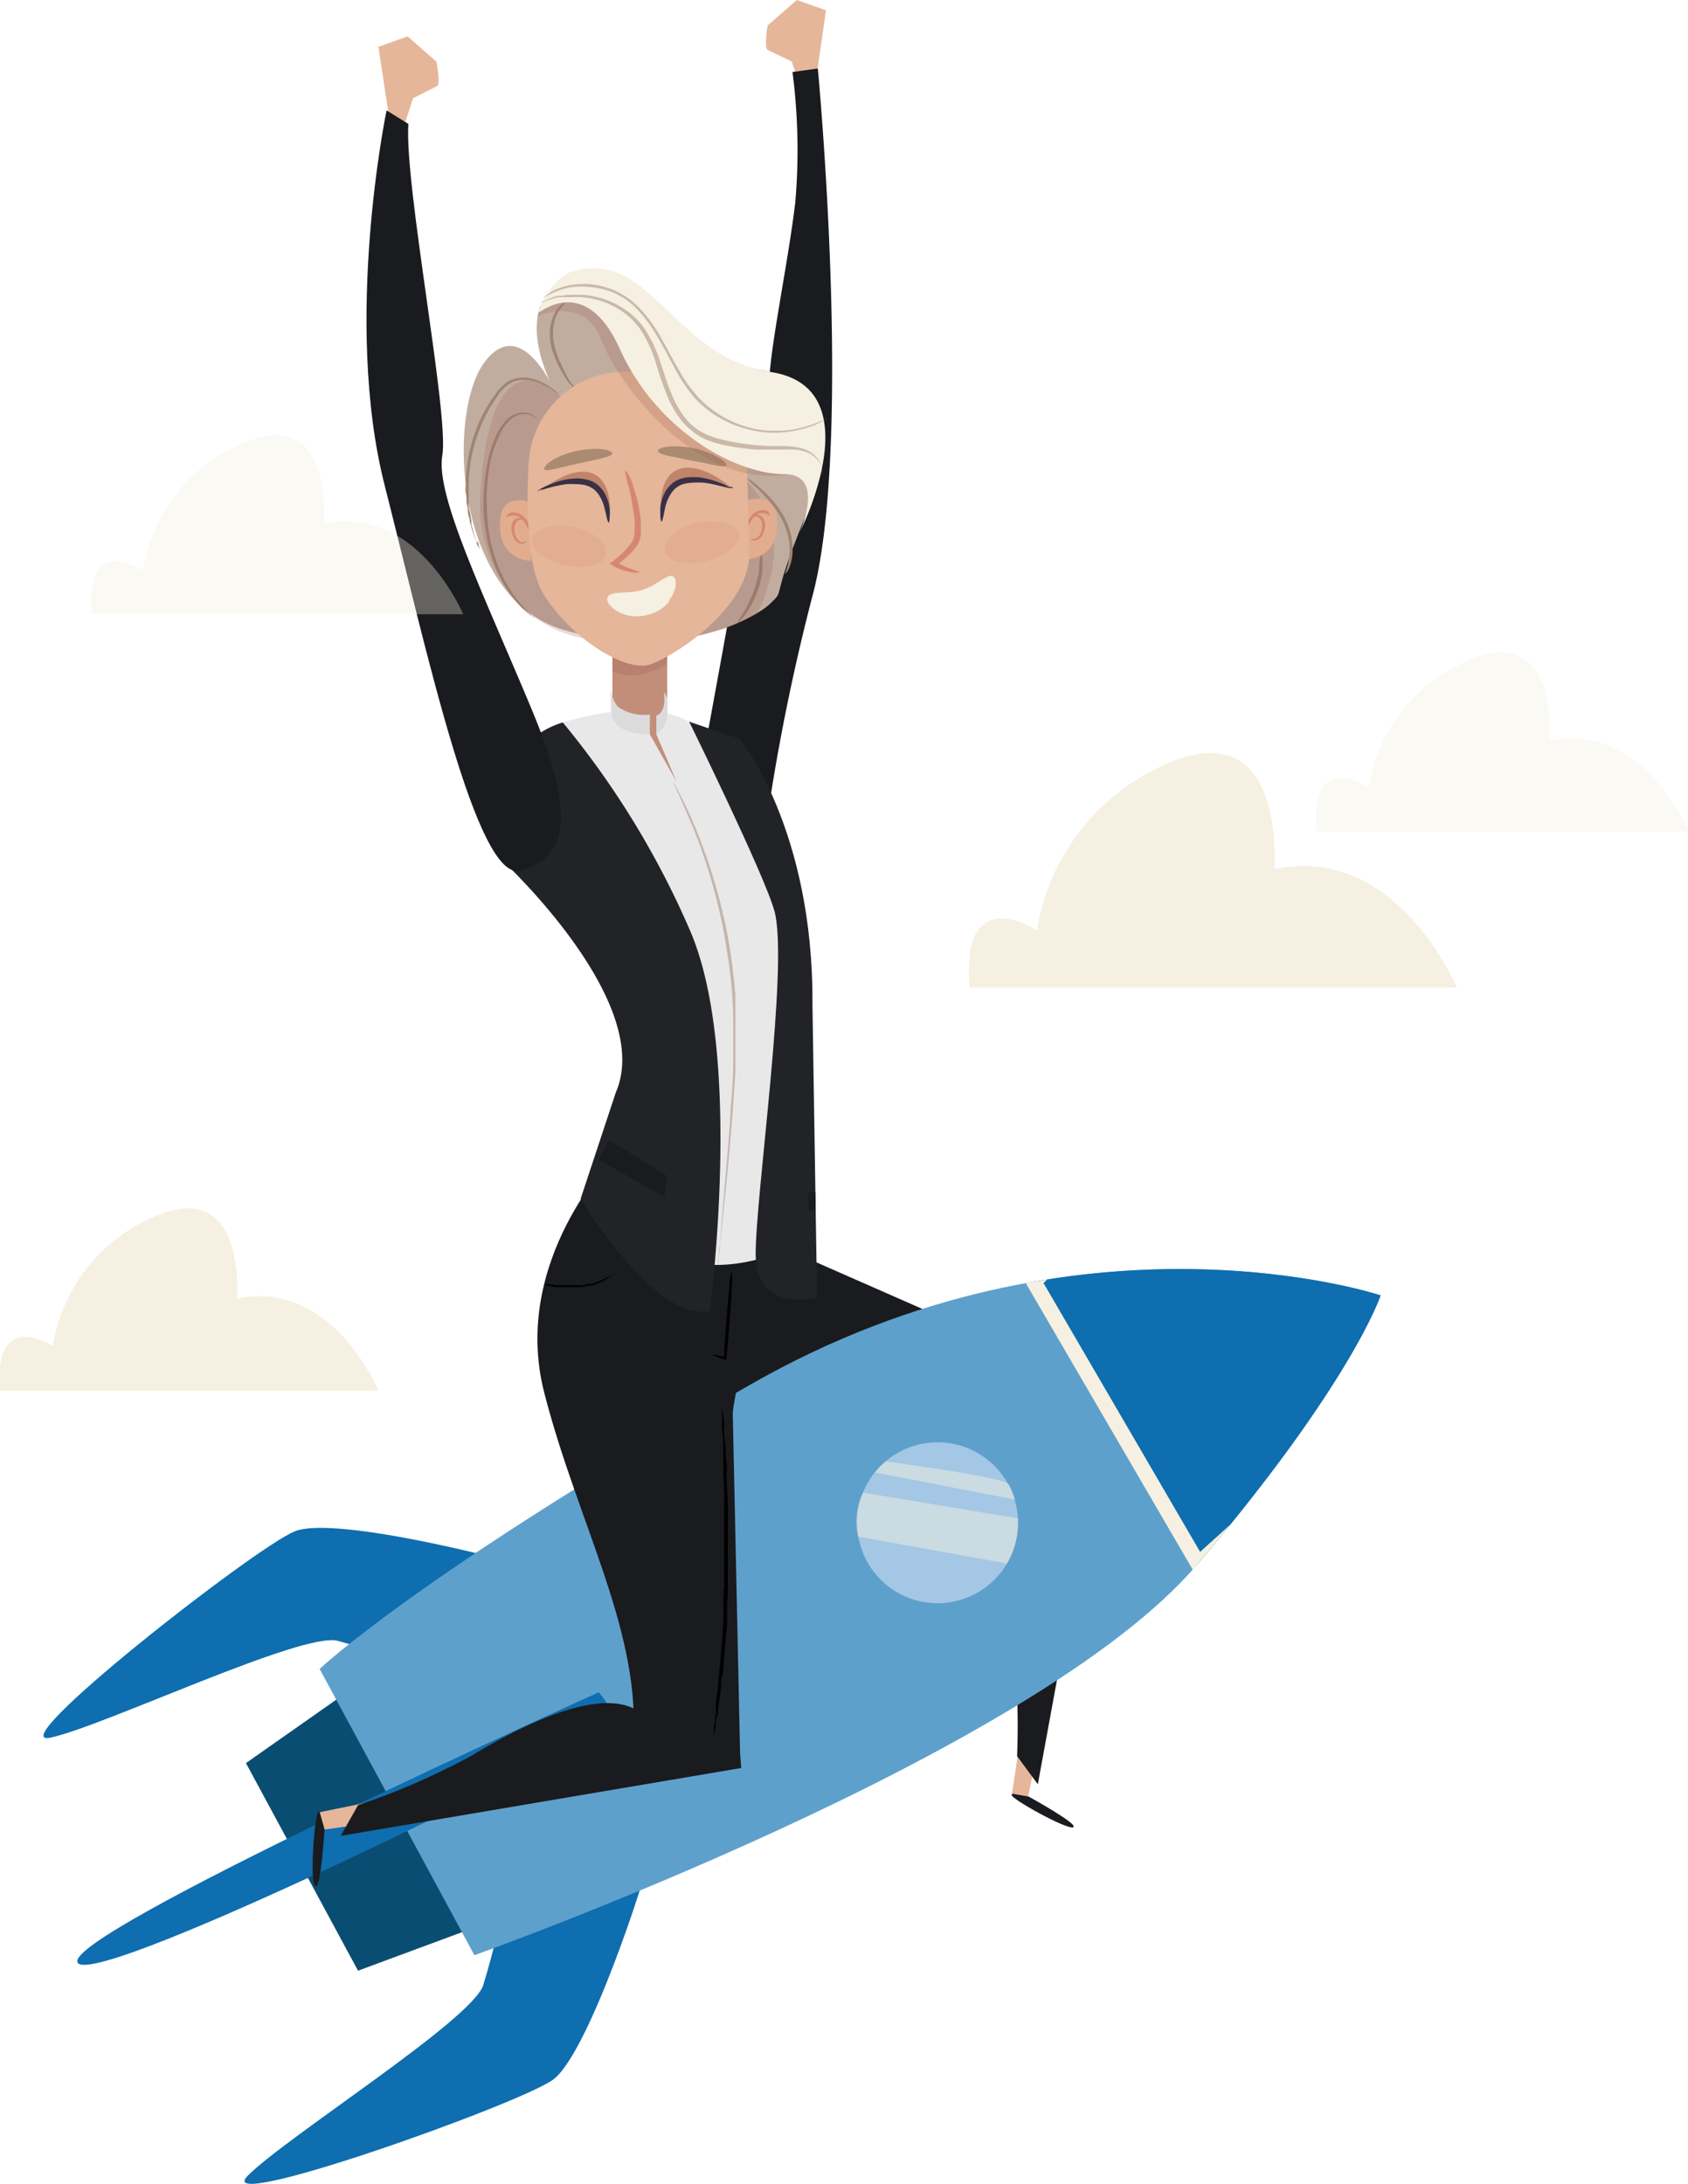 <svg xmlns="http://www.w3.org/2000/svg" xmlns:xlink="http://www.w3.org/1999/xlink" viewBox="0 0 109.95 142.22"><defs><style>.cls-1{fill:none;}.cls-2{fill:#e5b699;}.cls-3{fill:#1a1b1e;}.cls-10,.cls-4{fill:#0e6eaf;}.cls-5{fill:#0a4d72;}.cls-6{fill:#5ea0cc;}.cls-7{fill:#a3c7e5;}.cls-25,.cls-27,.cls-8{fill:#f5f0e1;}.cls-8{opacity:0.5;}.cls-9{clip-path:url(#clip-path);}.cls-10{stroke:#f5f0e1;stroke-miterlimit:10;}.cls-11{fill:#e8e8e8;}.cls-12{fill:#222326;}.cls-13{fill:#c38e79;}.cls-14{opacity:0.51;}.cls-15{fill:#a08472;}.cls-16,.cls-18{fill:#995e52;}.cls-16{opacity:0.28;}.cls-17{fill:#c1ad9f;}.cls-18{opacity:0.22;}.cls-19{fill:#e2ad8f;}.cls-20{fill:#d68772;}.cls-21{fill:#bf846a;}.cls-22{fill:#3a3047;}.cls-23{opacity:0.19;}.cls-24{fill:#aa8b71;}.cls-26{fill:#dbdbdb;}.cls-27{opacity:0.34;}</style><clipPath id="clip-path"><path class="cls-1" d="M89.93,84.36s-19.5-6.49-41,5.78-28.11,18.55-28.11,18.55l10.08,18.64s36.55-13,47.11-25.48C88.08,90,89.93,84.36,89.93,84.36Z"/></clipPath></defs><title>rocket_happyРесурс 7</title><g id="Слой_2" data-name="Слой 2"><g id="Objects"><polygon class="cls-2" points="66.38 113.74 65.92 116.81 66.92 117.24 67.54 114.25 66.38 113.74"/><path class="cls-3" d="M65.92,116.81,67,117s3.35,1.84,2.9,2-4.15-1.92-4-2.11S65.92,116.81,65.92,116.81Z"/><path class="cls-3" d="M58,85.28l14.3,5.3-4.7,25.62-1.35-1.83a51.09,51.09,0,0,0-.33-8.08c-.52-3.18-1.22-9.3,1-11L58.36,93Z"/><path class="cls-3" d="M68.85,96.44C63,93,55.58,94,47.59,92.67S36.07,82.48,36.07,82.48C39,69.59,50.43,80.79,52.7,82l19,8.35"/><path class="cls-4" d="M34.5,102.1c-.45-.26-12.65-3.47-15.31-2.37S-.15,113.9,3.3,113.16s16.44-6.93,18.71-6.3,4.62,1.47,4.62,1.47Z"/><path class="cls-4" d="M42.19,121.27c0,.52-3.84,12.54-6.2,14.19s-22.33,8.74-19.85,6.23,14.65-10.17,15.34-12.42,1.23-4.7,1.23-4.7Z"/><polygon class="cls-5" points="24.14 109.12 16.02 114.82 23.32 128.34 32.45 124.96 24.14 109.12"/><path class="cls-6" d="M89.93,84.36s-19.5-6.49-41,5.78-28.11,18.55-28.11,18.55l10.08,18.64s36.55-13,47.11-25.48C88.08,90,89.93,84.36,89.93,84.36Z"/><path class="cls-7" d="M63.56,103.78a5.24,5.24,0,1,1,2.12-7.1A5.24,5.24,0,0,1,63.56,103.78Z"/><path class="cls-8" d="M56.21,97.2,66.3,98.88a5.19,5.19,0,0,1-.71,2.94l-9.69-1.75A4.35,4.35,0,0,1,56.21,97.2Z"/><path class="cls-8" d="M57,95.89l9.11,1.77a4,4,0,0,0-.41-1c-.29-.47-8-1.48-8-1.48A3.77,3.77,0,0,0,57,95.89Z"/><path class="cls-4" d="M39,110.21S3.93,126,5.06,127.82s34.57-14.76,34.82-15.56S39,110.21,39,110.21Z"/><g class="cls-9"><polygon class="cls-10" points="67.34 83.47 78.05 101.85 93.51 87.86 92.7 81.88 84.99 75.81 71.85 79.14 67.34 83.47"/></g><path class="cls-2" d="M53.8.67l-.68,4.76L52.24,6l-.67-2S50.24,3.38,50,3.25s0-1.59,0-1.59L51.9,0Z"/><polygon class="cls-2" points="23.9 117.39 20.82 118.02 20.85 119.19 23.93 118.75 23.9 117.39"/><path class="cls-3" d="M20.82,118l.32,1.13s-.25,4.08-.62,3.69,0-4.93.23-4.82S20.82,118,20.82,118Z"/><path class="cls-3" d="M45.52,50.86s4.4-23.69,4.6-26.37S51.34,17,51.8,13.2a39.68,39.68,0,0,0-.18-8.51l1.65-.23S55.54,28.37,53,38.51a136.52,136.52,0,0,0-3.17,15.78Z"/><path class="cls-3" d="M47,98.68l1.28,16.46-26.09,4.42,1.13-2a46.83,46.83,0,0,0,7.43-3.24c2.75-1.67,8.19-4.58,10.8-2.9l-1.65-9.61Z"/><path class="cls-3" d="M41.21,113.7c.68-7.21-3.55-14.38-5.76-23S40,75.3,40,75.3c13.38-1.61,7.86,14,7.73,16.75l.48,22.35"/><path class="cls-11" d="M36.36,47.14s5.36-1.87,8.53-.14L51,59.12l.41,8.81L50,81.82s-8.28,3.07-9.74-5.17c0,0,2.71-10.23.92-13.54s-6.94-12-6.94-12Z"/><path class="cls-12" d="M32.68,52.42l0,3.58s10,9.23,7.43,15.15l-2.29,6.92s4.81,8.05,8.41,7.31c0,0,2.23-16.65-1.28-24.77a56.23,56.23,0,0,0-8.29-13.56h0A5.55,5.55,0,0,0,32.68,52.42Z"/><path class="cls-12" d="M44.89,47l3.32,1.13S53,54,52.92,65.41l.3,19.09s-4,1.07-4-2.82,2.16-18.8,1.23-22.33C49.81,57,44.89,47,44.89,47Z"/><polygon class="cls-13" points="42.34 47.84 44.07 50.91 42.76 47.84 42.75 46.12 41.51 45.71 42.34 47.84"/><g class="cls-14"><path class="cls-15" d="M46.81,82.38a1.17,1.17,0,0,1,0-.33c0-.21,0-.52.07-.93.07-.81.17-2,.29-3.43s.28-3.17.41-5.09c0-.47.07-1,.1-1.47s.06-1,.08-1.53c0-.26,0-.53,0-.79s0-.53,0-.8,0-.54,0-.82,0-.54,0-.82a28,28,0,0,0-.23-3.22c-.13-1-.3-2-.49-3a38.27,38.27,0,0,0-1.38-4.9c-.48-1.37-1-2.44-1.3-3.18-.16-.37-.3-.65-.39-.85s-.13-.3-.13-.3a1.28,1.28,0,0,1,.17.28c.1.19.25.47.43.83a31.47,31.47,0,0,1,1.36,3.17,37.93,37.93,0,0,1,1.43,4.91c.2.94.37,1.94.5,3,0,.26.07.52.1.79s0,.53.07.8l0,.41c0,.13,0,.27,0,.41s0,.27,0,.41,0,.28,0,.42,0,.55,0,.83,0,.54,0,.81,0,.54,0,.81,0,.53,0,.79c0,.52-.06,1-.09,1.54s-.06,1-.1,1.47c-.15,1.92-.31,3.64-.46,5.09s-.27,2.61-.36,3.42c0,.4-.08.72-.11.93S46.81,82.38,46.81,82.38Z"/></g><polygon class="cls-3" points="39.66 74.23 39 75.53 43.26 77.95 43.47 76.6 39.66 74.23"/><polygon class="cls-3" points="52.66 77.63 52.66 78.85 53.13 78.85 53.11 77.62 52.66 77.63"/><path d="M46.38,88.22a3.52,3.52,0,0,1,.88.18l-.1.06c0-.59.08-1.43.15-2.37s.14-1.71.2-2.3a3.92,3.92,0,0,1,.15-1,4.09,4.09,0,0,1,0,1c0,.59-.07,1.41-.14,2.31s-.15,1.77-.21,2.36v.09l-.08,0A3.78,3.78,0,0,1,46.38,88.22Z"/><path d="M40,82.9s0,.06-.13.14l-.08.06-.1.07a2.5,2.5,0,0,1-.24.16l-.15.09-.17.08c-.11.06-.24.1-.38.16l-.21.06-.11,0-.11,0a3.39,3.39,0,0,1-.48.1,4.05,4.05,0,0,1-.48,0h-.46l-.4,0-.19,0-.16,0c-.11,0-.2-.06-.28-.08l-.12,0-.09,0c-.11,0-.17-.08-.16-.1s.07,0,.19,0l.09,0,.12,0,.28.06.16,0,.18,0,.39,0h.44a3.73,3.73,0,0,0,.46,0c.16,0,.31,0,.46-.09l.11,0,.11,0,.2-.06a3.19,3.19,0,0,0,.37-.13l.17-.07.15-.07.25-.13.11,0,.08,0C40,82.91,40,82.89,40,82.9Z"/><path class="cls-13" d="M39.89,42.8l0,3.53a1,1,0,0,0,1,1h1.57a1,1,0,0,0,1-1l0-3.9Z"/><path class="cls-16" d="M39.89,42.8v.92s1.39.84,3.54-.48l.09-1Z"/><path class="cls-17" d="M36.25,25.7s-3.53-6,1.08-7.71,7.23,5.33,12,6.06,5.21,4.52,3,9.9-1.11,4.36-2.18,5.38S43.73,43.16,36.64,41s-7.54-14.1-5.09-17.4S36.25,25.7,36.25,25.7Z"/><path class="cls-15" d="M34.81,40.24s-.06,0-.14-.09a4.41,4.41,0,0,1-.38-.31L34,39.6l-.28-.3a7.22,7.22,0,0,1-.62-.8A9.27,9.27,0,0,1,32,36.14a9.81,9.81,0,0,1-.35-1.51A11.13,11.13,0,0,1,31.49,33a15.19,15.19,0,0,1,.08-1.67,12.2,12.2,0,0,1,.26-1.53,7.15,7.15,0,0,1,.44-1.33,3.55,3.55,0,0,1,.66-1.05,1.68,1.68,0,0,1,.88-.53,1.34,1.34,0,0,1,.77.09.9.9,0,0,1,.38.32.41.41,0,0,1,.06.11.1.1,0,0,1,0,0s0,0,0,0a.58.58,0,0,0-.08-.1,1,1,0,0,0-.37-.26,1.21,1.21,0,0,0-.72-.05,1.52,1.52,0,0,0-.79.51,3.48,3.48,0,0,0-.6,1A7.46,7.46,0,0,0,32,29.82a11.35,11.35,0,0,0-.24,1.51A12.47,12.47,0,0,0,31.71,33a12.23,12.23,0,0,0,.13,1.63,10.7,10.7,0,0,0,.34,1.48,9.11,9.11,0,0,0,1.08,2.34,7.24,7.24,0,0,0,.59.8,2.86,2.86,0,0,0,.27.31,3,3,0,0,0,.23.25l.34.34Q34.81,40.22,34.81,40.24Z"/><path class="cls-18" d="M36.66,25.94s-4.78-5.2-5.38,6.47a9.2,9.2,0,0,0,2.46,6.8,7.56,7.56,0,0,0,4.59,2.41Z"/><path class="cls-15" d="M36.77,19.73s0,0,0,.05l-.12.14a2.39,2.39,0,0,0-.36.53,2.8,2.8,0,0,0-.25.91,3.33,3.33,0,0,0,.08,1.16,5.56,5.56,0,0,0,.39,1.11c.15.34.3.63.43.88a4.27,4.27,0,0,0,.35.54c.1.12.16.18.15.19s-.09,0-.21-.13a2.63,2.63,0,0,1-.42-.53c-.15-.24-.31-.53-.48-.86a6,6,0,0,1-.42-1.15,3.47,3.47,0,0,1-.07-1.23,2.92,2.92,0,0,1,.32-1,2.06,2.06,0,0,1,.43-.52.55.55,0,0,1,.15-.11S36.77,19.72,36.77,19.73Z"/><path class="cls-15" d="M51.14,37.38a2,2,0,0,1,.08-.28,4,4,0,0,0,.17-.76,3.79,3.79,0,0,0,0-1.15,4.59,4.59,0,0,0-.17-.66,4.77,4.77,0,0,0-.28-.67,6.55,6.55,0,0,0-.79-1.18c-.28-.33-.56-.61-.8-.85a8.45,8.45,0,0,1-.78-.75,4.47,4.47,0,0,1,.88.64,8.29,8.29,0,0,1,.85.84,6.5,6.5,0,0,1,.83,1.2,5.3,5.3,0,0,1,.29.71,3.61,3.61,0,0,1,.16.69,3.7,3.7,0,0,1,0,1.2,2.7,2.7,0,0,1-.24.77C51.22,37.3,51.15,37.39,51.14,37.38Z"/><path class="cls-15" d="M48,40.6a3.55,3.55,0,0,1,.37-.62l.19-.31.19-.37a8,8,0,0,0,.37-.88,7.62,7.62,0,0,0,.26-.92,3.2,3.2,0,0,0,.07-.41l0-.18a1.1,1.1,0,0,0,0-.18A4,4,0,0,1,49.6,36a2.14,2.14,0,0,1,.06.73,1.09,1.09,0,0,1,0,.18c0,.06,0,.13,0,.19s0,.28-.06.43a6.12,6.12,0,0,1-.65,1.85l-.21.37-.21.3C48.23,40.43,48,40.62,48,40.6Z"/><path class="cls-15" d="M31.45,36.05a4,4,0,0,1-.28-.54l0-.07,0-.08L31,35.2c-.05-.11-.09-.23-.14-.37s-.09-.27-.14-.43,0-.15-.07-.23l-.06-.26c0-.09,0-.17-.06-.27a2.33,2.33,0,0,1-.05-.28q0-.28-.09-.6c0-.2,0-.42-.05-.64s0-.46,0-.69a10.12,10.12,0,0,1,.51-3,9.53,9.53,0,0,1,1.39-2.72,4,4,0,0,1,.45-.54,2.1,2.1,0,0,1,.54-.4,1.82,1.82,0,0,1,.3-.11,1.57,1.57,0,0,1,.3-.05,1.87,1.87,0,0,1,.58,0,2.93,2.93,0,0,1,.92.3,4.55,4.55,0,0,1,.62.38,3,3,0,0,1,.48.38,4.89,4.89,0,0,1-.52-.32c-.17-.1-.38-.22-.63-.34a2.82,2.82,0,0,0-.89-.25,2,2,0,0,0-.54,0l-.27.05a1.09,1.09,0,0,0-.27.11,2.49,2.49,0,0,0-.91.89,9.76,9.76,0,0,0-1.35,2.68,10.37,10.37,0,0,0-.52,2.95v.68c0,.22,0,.43,0,.64s0,.4.08.59a39970472915091,39970472915091,0,0,1,.1.54c0,.08,0,.17,0,.25l.06.24.12.43.12.37.06.16s0,.05,0,.08l0,.07A2.68,2.68,0,0,1,31.45,36.05Z"/><path class="cls-18" d="M48.53,31.26s3.67,2.82.78,8.71L48,40.64A5.46,5.46,0,0,1,47,41l-1.8.47S49.71,33.71,48.53,31.26Z"/><path class="cls-19" d="M34.58,32.72s-1.91-.75-2,1.18c-.19,2.65,2,2.62,2,2.62Z"/><path class="cls-20" d="M33,33.69s0,0,0-.1a.51.51,0,0,1,.23-.19.73.73,0,0,1,.43,0,1,1,0,0,1,.46.25,1.72,1.72,0,0,1,.29.41,2,2,0,0,1,.14.38c0,.23,0,.38,0,.38s-.05-.14-.14-.33a2.45,2.45,0,0,0-.16-.33,1.54,1.54,0,0,0-.27-.36.79.79,0,0,0-.36-.21.53.53,0,0,0-.33,0C33.1,33.59,33,33.71,33,33.69Z"/><path class="cls-20" d="M34.27,35.18s0,0,0,.11a.36.36,0,0,1-.29.12.56.56,0,0,1-.41-.23,1.08,1.08,0,0,1-.22-.5,1,1,0,0,1,0-.55.67.67,0,0,1,.28-.37.44.44,0,0,1,.31,0c.08,0,.1.07.09.08h-.1a.37.37,0,0,0-.22.08.55.55,0,0,0-.18.3,1.12,1.12,0,0,0,0,.45.92.92,0,0,0,.16.42.49.49,0,0,0,.27.2.39.39,0,0,0,.23,0S34.26,35.17,34.27,35.18Z"/><path class="cls-19" d="M48.53,32.63s1.91-.77,2.07,1.16c.22,2.65-2,2.64-2,2.64Z"/><path class="cls-20" d="M50.12,33.59s-.1-.11-.3-.15a.61.61,0,0,0-.33,0,.82.82,0,0,0-.36.22,1.83,1.83,0,0,0-.26.36,2.45,2.45,0,0,0-.16.33c-.08.2-.1.33-.13.33s-.06-.14,0-.37a1.61,1.61,0,0,1,.14-.38,1.59,1.59,0,0,1,.29-.42.9.9,0,0,1,.45-.26.73.73,0,0,1,.43,0,.5.5,0,0,1,.23.18C50.13,33.54,50.13,33.58,50.12,33.59Z"/><path class="cls-20" d="M48.87,35.09s0,0,.09,0a.49.49,0,0,0,.23,0,.47.47,0,0,0,.27-.21,1.23,1.23,0,0,0,.16-.42,1.33,1.33,0,0,0,0-.45.61.61,0,0,0-.18-.3.46.46,0,0,0-.23-.07h-.1s0,0,.09-.08a.35.35,0,0,1,.31,0,.59.59,0,0,1,.29.36,1.11,1.11,0,0,1,0,.55,1.2,1.2,0,0,1-.22.5.55.55,0,0,1-.41.23.34.34,0,0,1-.29-.11C48.86,35.14,48.86,35.09,48.87,35.09Z"/><path class="cls-2" d="M41.72,24.27a6.33,6.33,0,0,0-7.29,5.94c-.15,3-.1,6.81,1,8.52,1.89,3,5.36,5,6.85,4.56s6.58-3.67,6.52-7.29-.27-8.69-.27-8.69A16.35,16.35,0,0,0,41.72,24.27Z"/><path class="cls-21" d="M43.09,33.76s-.46-2.86,1.32-3.26c1.45-.31,3.16,1.21,3.16,1.21S43.33,29.38,43.09,33.76Z"/><path class="cls-22" d="M47.75,31.78s-.11,0-.27,0l-.68-.16a7.76,7.76,0,0,0-1-.19,5.68,5.68,0,0,0-.59,0,3.17,3.17,0,0,0-.61.07,1.46,1.46,0,0,0-.52.24,1.56,1.56,0,0,0-.37.4,2.85,2.85,0,0,0-.38.9c-.06.27-.1.51-.14.67s-.07.26-.1.26-.05-.1-.07-.27a4.69,4.69,0,0,1,0-.72,2.72,2.72,0,0,1,.34-1,2,2,0,0,1,.45-.52,1.81,1.81,0,0,1,.67-.32,2.9,2.9,0,0,1,.71-.07,3.31,3.31,0,0,1,.64.06,5.4,5.4,0,0,1,1,.28,4.89,4.89,0,0,1,.65.29C47.68,31.69,47.76,31.75,47.75,31.78Z"/><path class="cls-20" d="M41.67,37.27s-.18.07-.5,0a3.08,3.08,0,0,1-1.25-.44l-.21-.13.21-.15a7.12,7.12,0,0,0,.84-.76,3.11,3.11,0,0,0,.39-.49,1.09,1.09,0,0,0,.18-.56,5.67,5.67,0,0,0,0-.82c0-.28-.06-.54-.1-.79-.07-.5-.16-.95-.25-1.32a5.4,5.4,0,0,1-.27-1.23,2.86,2.86,0,0,1,.55,1.15,9.62,9.62,0,0,1,.36,1.33q.07.39.12.81c0,.15,0,.29,0,.44a2.46,2.46,0,0,1,0,.47,1.36,1.36,0,0,1-.08.39,1.49,1.49,0,0,1-.17.36,4.15,4.15,0,0,1-.45.54,5.7,5.7,0,0,1-.94.76v-.28a4,4,0,0,0,1.1.53C41.5,37.2,41.67,37.23,41.67,37.27Z"/><g class="cls-23"><path class="cls-20" d="M48.13,34.82a1.15,1.15,0,0,1-.56,1,4.1,4.1,0,0,1-1.53.71,4.15,4.15,0,0,1-1.69.09,1.17,1.17,0,0,1-1-.61,1,1,0,0,1,.39-1.09,3.64,3.64,0,0,1,1.64-.85,3.58,3.58,0,0,1,1.84,0C47.77,34.19,48.09,34.47,48.13,34.82Z"/></g><g class="cls-23"><path class="cls-20" d="M39.44,36.2a1.17,1.17,0,0,1-.92.65,4.61,4.61,0,0,1-3.26-.67,1.17,1.17,0,0,1-.59-1c0-.34.33-.64.82-.8a3.63,3.63,0,0,1,1.85-.07,3.53,3.53,0,0,1,1.66.79A1,1,0,0,1,39.44,36.2Z"/></g><path class="cls-24" d="M47.3,30.3c0,.1-.32.08-.72,0l-.7-.15L45.05,30l-.84-.18-.7-.14c-.39-.09-.65-.19-.66-.31s.26-.23.69-.29a4.5,4.5,0,0,1,.76,0,6.28,6.28,0,0,1,.92.12,4.92,4.92,0,0,1,.89.27,4.47,4.47,0,0,1,.69.33C47.17,30,47.35,30.19,47.3,30.3Z"/><path class="cls-18" d="M35,20.6s3-1.41,4.15,1.5c1.21,3.13,6.39,9.79,12.22,8.8,0,0-10.49-13.7-15.87-11.17l-.31.2"/><path class="cls-25" d="M35.09,20.33c-.06.18,3-2.68,5.29,2.41s7.31,8.13,10.73,8.14c2.68,0,1,3.75,1,3.75s4.76-9.37-1.89-10.4c-6.48-1-7.85-8.22-13.12-6.5A4.28,4.28,0,0,0,35.09,20.33Z"/><g class="cls-14"><path class="cls-15" d="M53.84,27.27a.79.79,0,0,1-.19.12c-.14.08-.34.18-.61.3A7.23,7.23,0,0,1,52,28a7.12,7.12,0,0,1-1.41.18A6.49,6.49,0,0,1,48.9,28,7.15,7.15,0,0,1,45.32,26,9.86,9.86,0,0,1,44,24.07c-.39-.69-.73-1.39-1.1-2a9.56,9.56,0,0,0-1.23-1.75,5.71,5.71,0,0,0-.72-.68l-.2-.14-.19-.13-.4-.22a4.86,4.86,0,0,0-1.61-.44,5.21,5.21,0,0,0-1.39,0,4.89,4.89,0,0,0-1,.3l-.18.08-.16.08-.14.07-.11.06-.21.11.18-.14.11-.08.14-.08L35.9,19l.19-.09a4.21,4.21,0,0,1,1-.33A5,5,0,0,1,40.2,19a4.36,4.36,0,0,1,.42.23l.21.13.2.14a6.16,6.16,0,0,1,.75.7,9.48,9.48,0,0,1,1.27,1.78c.37.65.72,1.35,1.11,2a9.53,9.53,0,0,0,1.31,1.88,7,7,0,0,0,1.67,1.31,6.87,6.87,0,0,0,1.8.71,6.66,6.66,0,0,0,1.67.18A6.27,6.27,0,0,0,52,27.9a6.47,6.47,0,0,0,1-.29C53.55,27.41,53.84,27.25,53.84,27.27Z"/></g><g class="cls-14"><path class="cls-15" d="M53.56,31v-.25s0-.08,0-.13,0-.1,0-.16a1.67,1.67,0,0,0-.18-.35,1.8,1.8,0,0,0-.85-.67,2.74,2.74,0,0,0-.67-.16,6.35,6.35,0,0,0-.78,0h-.87c-.3,0-.62,0-.95,0a16.56,16.56,0,0,1-2.07-.29,7.48,7.48,0,0,1-1.09-.32A3.72,3.72,0,0,1,45,28a4.47,4.47,0,0,1-.45-.42,4.78,4.78,0,0,1-.39-.5,7,7,0,0,1-.62-1.11,24.11,24.11,0,0,1-.82-2.33,8.69,8.69,0,0,0-.93-2.07,4.63,4.63,0,0,0-1.45-1.41,5.3,5.3,0,0,0-1.64-.68,5.11,5.11,0,0,0-1.46-.13l-.32,0-.29,0-.13,0-.13,0-.23.06a5.48,5.48,0,0,0-.67.23.76.76,0,0,1-.23.09l.21-.12a3.4,3.4,0,0,1,.66-.28l.24-.07.13,0,.14,0,.29-.05a3.16,3.16,0,0,1,.32,0,5.37,5.37,0,0,1,1.51.1,5.55,5.55,0,0,1,1.7.68A4.73,4.73,0,0,1,42,21.43a8.8,8.8,0,0,1,1,2.11c.26.76.48,1.55.83,2.32a6.5,6.5,0,0,0,.59,1.07,4.37,4.37,0,0,0,.37.48,4.07,4.07,0,0,0,.43.4,3.86,3.86,0,0,0,1,.57,8.15,8.15,0,0,0,1.07.31,17.43,17.43,0,0,0,2,.31l.93.05H51a6.67,6.67,0,0,1,.8.06,2.91,2.91,0,0,1,.69.18,1.93,1.93,0,0,1,.88.73,1.59,1.59,0,0,1,.17.39,1.1,1.1,0,0,1,0,.16v.25a.31.31,0,0,0,0,.08A.32.32,0,0,1,53.56,31Z"/></g><path class="cls-25" d="M43.82,37.52a.43.43,0,0,1,.19.34,1.37,1.37,0,0,1-.1.65,2.22,2.22,0,0,1-.2.41l-.13.2,0,0,0,.06-.1.12a2.51,2.51,0,0,1-1.15.7A2.82,2.82,0,0,1,41,40.1a2.55,2.55,0,0,1-.91-.37,1.42,1.42,0,0,1-.46-.46.41.41,0,0,1-.05-.39c.11-.21.45-.26.87-.28l.68-.05a3.14,3.14,0,0,0,.68-.13,3.28,3.28,0,0,0,.59-.24l.06,0,0,0,0,0a1.67,1.67,0,0,1,.16-.12l.28-.17a2.43,2.43,0,0,1,.49-.27A.47.47,0,0,1,43.82,37.52Z"/><path class="cls-21" d="M39.7,34s.42-2.87-1.36-3.24c-1.45-.3-3.15,1.25-3.15,1.25S39.41,29.58,39.7,34Z"/><path class="cls-22" d="M35,32s.07-.09.22-.17a5.06,5.06,0,0,1,.64-.3,5.54,5.54,0,0,1,1-.3,4.31,4.31,0,0,1,.65-.07,2.87,2.87,0,0,1,.7.07,1.83,1.83,0,0,1,.68.31,1.94,1.94,0,0,1,.45.51,2.63,2.63,0,0,1,.36,1,4.69,4.69,0,0,1,0,.72q0,.26-.06.27s-.06-.09-.1-.25-.08-.4-.16-.68a2.72,2.72,0,0,0-.38-.89,1.6,1.6,0,0,0-.38-.4,1.75,1.75,0,0,0-.52-.23,3.15,3.15,0,0,0-.61-.06,5.68,5.68,0,0,0-.59,0,9.06,9.06,0,0,0-1,.2c-.29.08-.52.14-.69.17S35,32.06,35,32Z"/><path class="cls-24" d="M35.44,30.55c0-.11.13-.32.5-.55a4.28,4.28,0,0,1,.68-.35,6.67,6.67,0,0,1,.89-.27,6.35,6.35,0,0,1,.92-.13,3.71,3.71,0,0,1,.76,0c.43.05.69.17.69.28s-.26.22-.66.31l-.69.16-.84.18-.83.19-.69.16C35.77,30.63,35.49,30.65,35.44,30.55Z"/><path class="cls-26" d="M39.77,44.7A2.25,2.25,0,0,0,40.22,46a2.88,2.88,0,0,0,2.11.53v1.29s-2.41.1-2.52-1.43Z"/><path class="cls-26" d="M42.75,46.61v1.23a1.75,1.75,0,0,0,.73-1.36v-.74a1.1,1.1,0,0,0-.24-.67h0S43.49,46.32,42.75,46.61Z"/><path d="M46.49,113a1,1,0,0,1,0-.23c0-.14,0-.35.07-.63s0-.29.06-.45,0-.35,0-.54c0-.39.1-.84.15-1.33,0-.24.05-.5.07-.76s.05-.55.08-.84c.05-.58.09-1.19.14-1.84l.06-1,0-.52c0-.17,0-.34,0-.52,0-.35,0-.71.05-1.08l0-1.11c0-.38,0-.75,0-1.11s0-.73,0-1.08v-.53c0-.17,0-.35,0-.52,0-.34,0-.67,0-1,0-.65,0-1.27-.06-1.84,0-.29,0-.57,0-.84s0-.53,0-.77c0-.5,0-.94-.08-1.33,0-.19,0-.38,0-.54s0-.32,0-.46,0-.49,0-.64a.77.77,0,0,1,0-.22s0,.08,0,.22,0,.36.08.63,0,.29.05.46,0,.35,0,.54c0,.39.08.83.11,1.33,0,.24,0,.5.06.77s0,.55,0,.84c0,.58.06,1.2.08,1.85,0,.32,0,.66,0,1,0,.17,0,.34,0,.52V100c0,.36,0,.72,0,1.09s0,.74,0,1.11l0,1.12c0,.36,0,.72-.05,1.08l0,.53,0,.51c0,.34,0,.68-.07,1-.05.65-.1,1.27-.16,1.85,0,.29,0,.56-.09.83s-.06.53-.09.77c0,.49-.12.93-.17,1.32,0,.2,0,.37-.07.54s-.06.32-.08.45c0,.28-.08.49-.11.63A.63.63,0,0,1,46.49,113Z"/><path class="cls-2" d="M24.65,3.05l.72,4.76.88.58.66-2,1.57-.79c.24-.13-.06-1.59-.06-1.59L26.55,2.37Z"/><path class="cls-3" d="M25.18,7.19s-2.86,13.69-.12,24.44,6,25.85,8.84,25.07,3.83-3.07.73-10.51-6.28-13.92-5.82-16.53S26.33,12.08,26.6,8.07Z"/><path class="cls-25" d="M63.16,64.32H94.89S91,54.92,83,56.6c0,0,.82-10.29-7-6.86A14.26,14.26,0,0,0,67.54,60.6S62.55,57.27,63.16,64.32Z"/><path class="cls-25" d="M0,90.57H24.65s-3-7.3-9.21-6c0,0,.64-8-5.4-5.33a11.06,11.06,0,0,0-6.6,8.43S-.44,85.09,0,90.57Z"/><path class="cls-27" d="M85.75,54.14H110s-3-7.17-9.06-5.89c0,0,.63-7.85-5.3-5.24a10.87,10.87,0,0,0-6.5,8.29S85.28,48.76,85.75,54.14Z"/><path class="cls-27" d="M6,40H30.17s-3-7.18-9.06-5.89c0,0,.63-7.86-5.31-5.24a10.9,10.9,0,0,0-6.5,8.29S5.5,34.64,6,40Z"/></g></g></svg>
